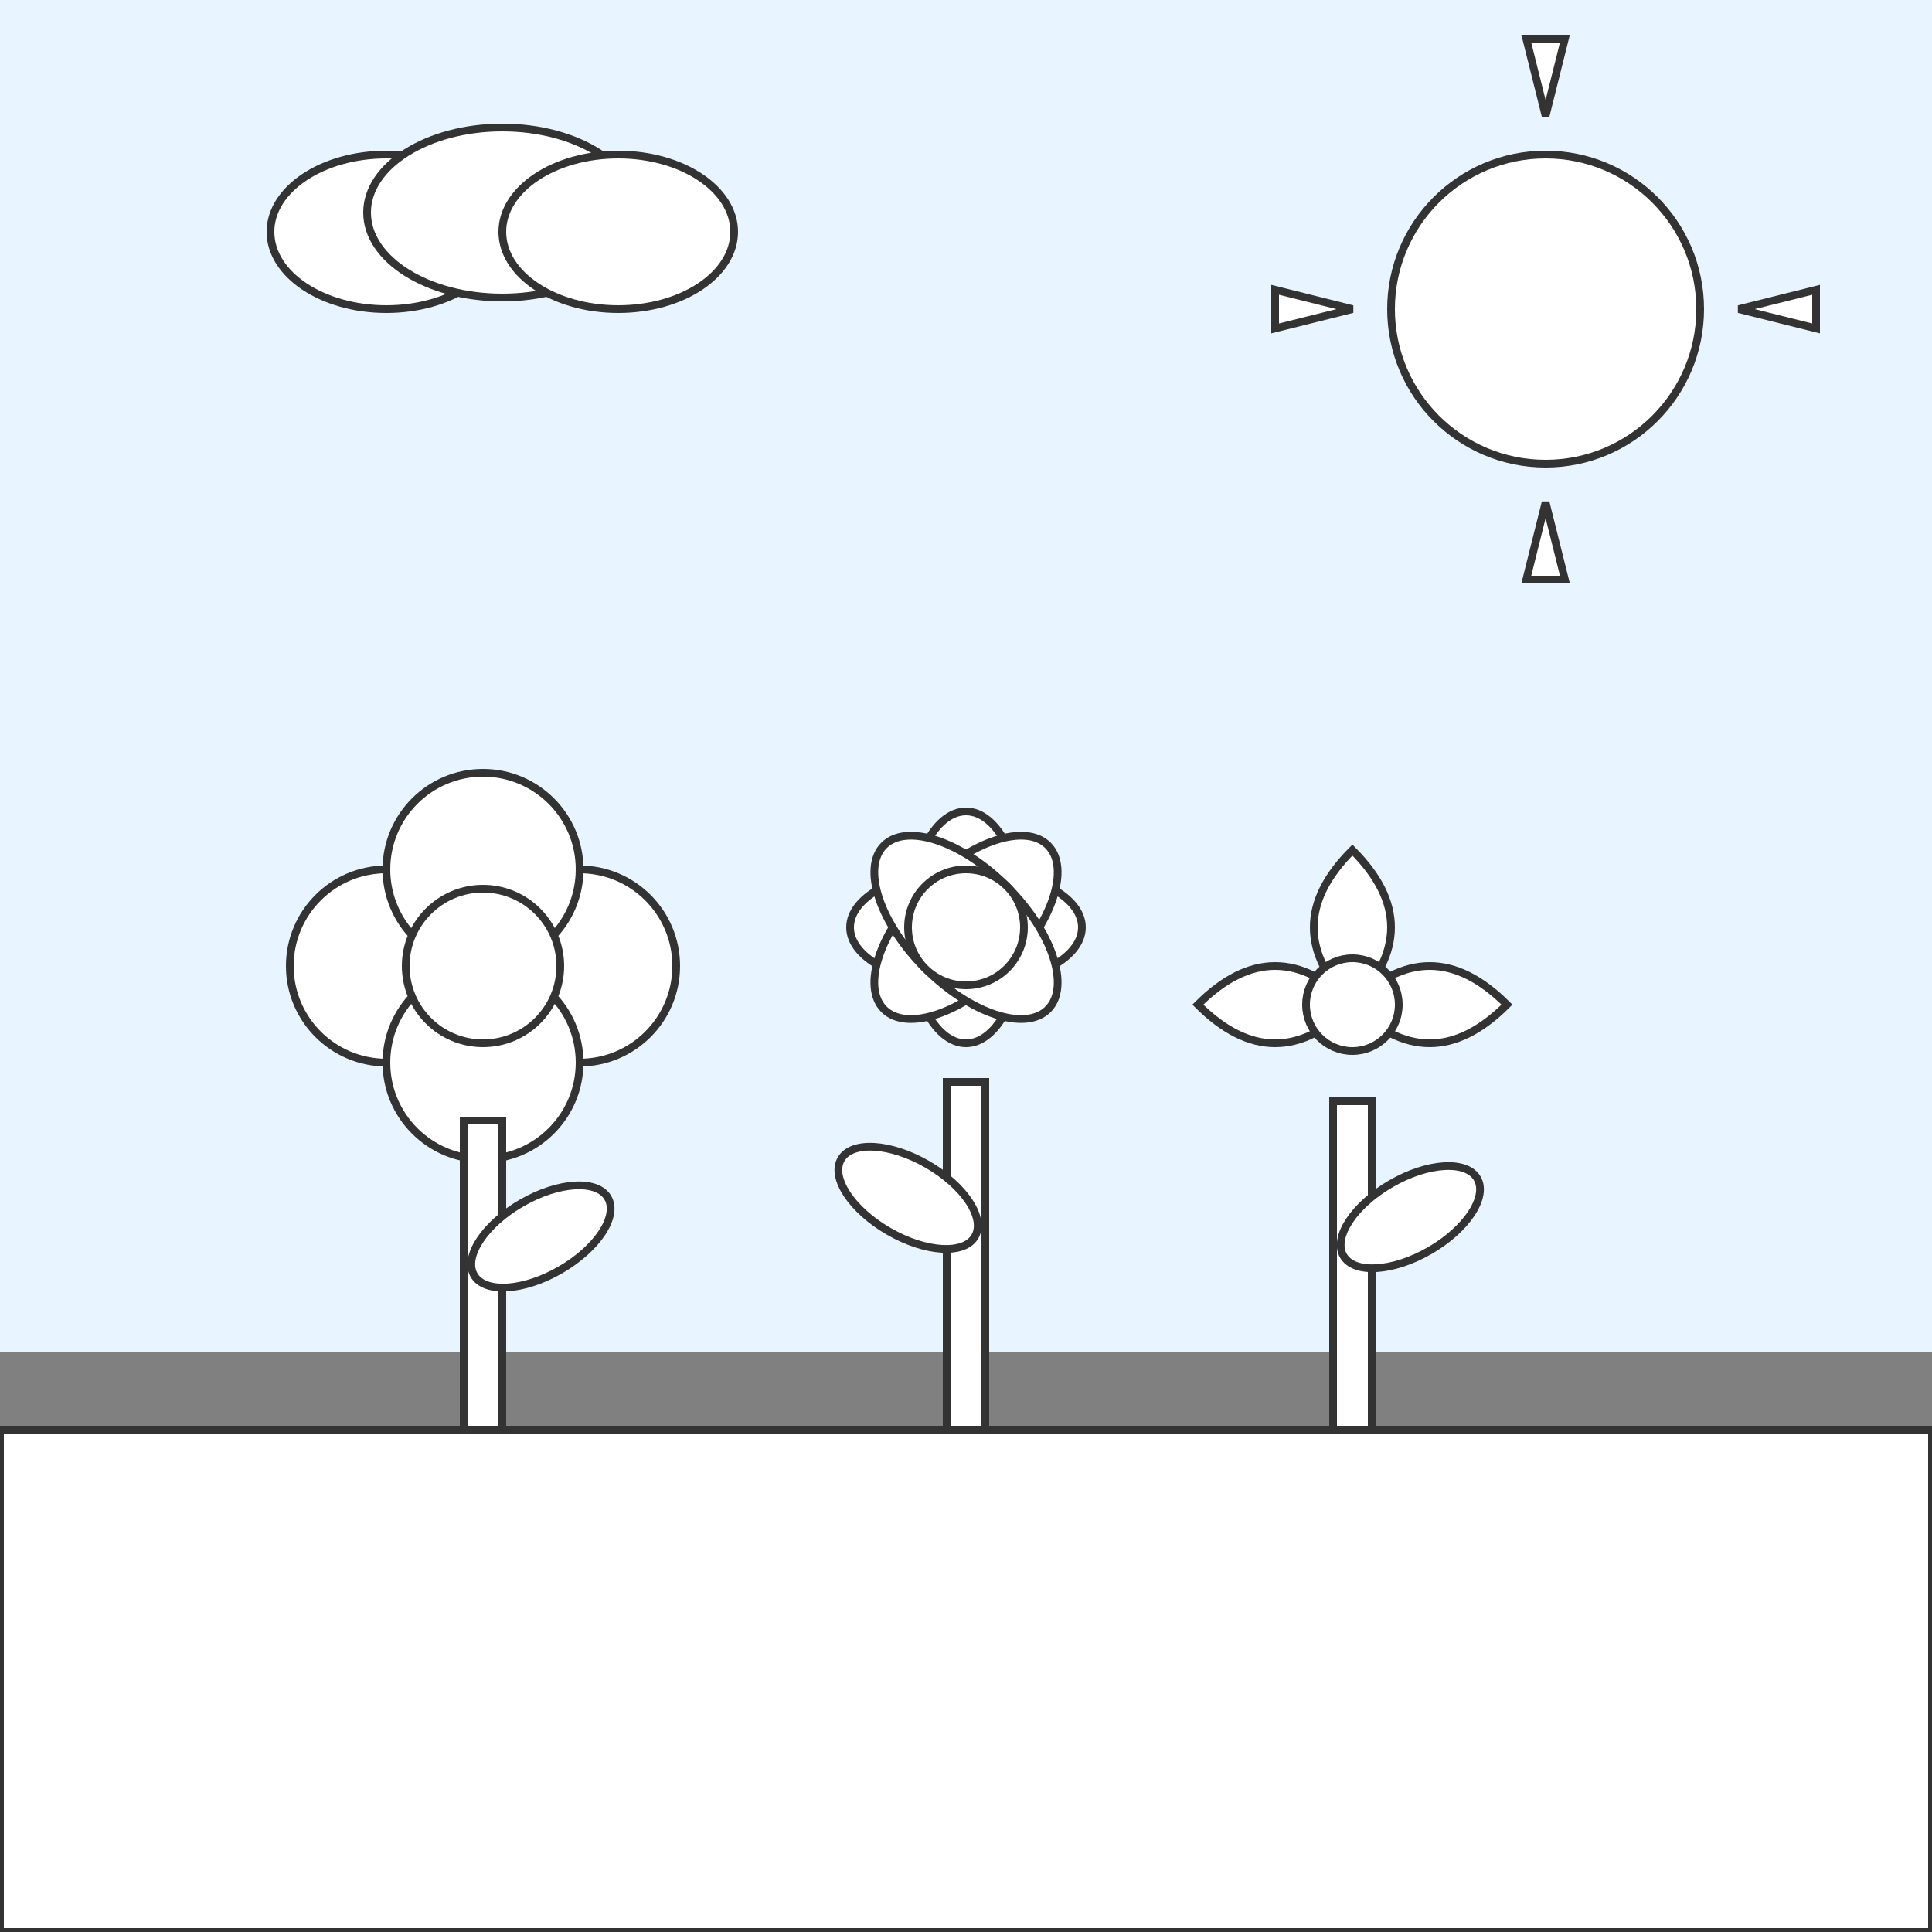 <!-- ============================================= -->
<!-- EXAMPLE 2: assets/svg/flower_garden.svg -->
<!-- More Complex Flower Garden Paint-by-Number -->
<!-- ============================================= -->
<svg viewBox="0 0 500 500" xmlns="http://www.w3.org/2000/svg">
  <rect x="0" y="0" width="500" height="500" fill="#808080" stroke="none"/>
  <!-- Sky background -->
  <rect width="500" height="350" fill="#E8F4FF"/>
  
  <!-- Region 1: Sun (Yellow) -->
  <circle id="sun_1" cx="400" cy="80" r="40" fill="white" stroke="#333" stroke-width="2"/>
  
  <!-- Region 2: Sun rays (Orange) -->
  <path id="ray1_2" d="M 400 30 L 395 10 L 405 10 Z" fill="white" stroke="#333" stroke-width="2"/>
  <path id="ray2_2" d="M 450 80 L 470 75 L 470 85 Z" fill="white" stroke="#333" stroke-width="2"/>
  <path id="ray3_2" d="M 400 130 L 395 150 L 405 150 Z" fill="white" stroke="#333" stroke-width="2"/>
  <path id="ray4_2" d="M 350 80 L 330 75 L 330 85 Z" fill="white" stroke="#333" stroke-width="2"/>
  
  <!-- Region 3: Flower 1 petals (Red) -->
  <circle id="f1_petal1_3" cx="100" cy="250" r="25" fill="white" stroke="#333" stroke-width="2"/>
  <circle id="f1_petal2_3" cx="150" cy="250" r="25" fill="white" stroke="#333" stroke-width="2"/>
  <circle id="f1_petal3_3" cx="125" cy="225" r="25" fill="white" stroke="#333" stroke-width="2"/>
  <circle id="f1_petal4_3" cx="125" cy="275" r="25" fill="white" stroke="#333" stroke-width="2"/>
  
  <!-- Region 4: Flower 1 center (Yellow) -->
  <circle id="f1_center_4" cx="125" cy="250" r="20" fill="white" stroke="#333" stroke-width="2"/>
  
  <!-- Region 5: Flower 2 petals (Purple) -->
  <ellipse id="f2_petal1_5" cx="250" cy="240" rx="15" ry="30" fill="white" stroke="#333" stroke-width="2"/>
  <ellipse id="f2_petal2_5" cx="250" cy="240" rx="30" ry="15" fill="white" stroke="#333" stroke-width="2"/>
  <ellipse id="f2_petal3_5" cx="250" cy="240" rx="15" ry="30" transform="rotate(45 250 240)" fill="white" stroke="#333" stroke-width="2"/>
  <ellipse id="f2_petal4_5" cx="250" cy="240" rx="15" ry="30" transform="rotate(-45 250 240)" fill="white" stroke="#333" stroke-width="2"/>
  
  <!-- Region 6: Flower 2 center (Pink) -->
  <circle id="f2_center_6" cx="250" cy="240" r="15" fill="white" stroke="#333" stroke-width="2"/>
  
  <!-- Region 7: Flower 3 petals (Blue) -->
  <path id="f3_petals_7" d="M 350 260 Q 330 240, 350 220 Q 370 240, 350 260 M 350 260 Q 370 280, 390 260 Q 370 240, 350 260 M 350 260 Q 330 280, 310 260 Q 330 240, 350 260" fill="white" stroke="#333" stroke-width="2"/>
  
  <!-- Region 8: Flower 3 center (White/Light) -->
  <circle id="f3_center_8" cx="350" cy="260" r="12" fill="white" stroke="#333" stroke-width="2"/>
  
  <!-- Region 9: All stems (Green) -->
  <rect id="stem1_9" x="120" y="290" width="10" height="80" fill="white" stroke="#333" stroke-width="2"/>
  <rect id="stem2_9" x="245" y="280" width="10" height="90" fill="white" stroke="#333" stroke-width="2"/>
  <rect id="stem3_9" x="345" y="285" width="10" height="85" fill="white" stroke="#333" stroke-width="2"/>
  
  <!-- Region 10: Leaves (Dark Green) -->
  <ellipse id="leaf1_10" cx="140" cy="320" rx="20" ry="10" transform="rotate(-30 140 320)" fill="white" stroke="#333" stroke-width="2"/>
  <ellipse id="leaf2_10" cx="235" cy="310" rx="20" ry="10" transform="rotate(30 235 310)" fill="white" stroke="#333" stroke-width="2"/>
  <ellipse id="leaf3_10" cx="365" cy="315" rx="20" ry="10" transform="rotate(-30 365 315)" fill="white" stroke="#333" stroke-width="2"/>
  
  <!-- Region 11: Grass (Light Green) -->
  <rect id="grass_11" x="0" y="370" width="500" height="130" fill="white" stroke="#333" stroke-width="2"/>
  
  <!-- Region 12: Clouds (Light Blue) -->
  <ellipse id="cloud1_12" cx="100" cy="60" rx="30" ry="20" fill="white" stroke="#333" stroke-width="2"/>
  <ellipse id="cloud2_12" cx="130" cy="55" rx="35" ry="22" fill="white" stroke="#333" stroke-width="2"/>
  <ellipse id="cloud3_12" cx="160" cy="60" rx="30" ry="20" fill="white" stroke="#333" stroke-width="2"/>
</svg>
